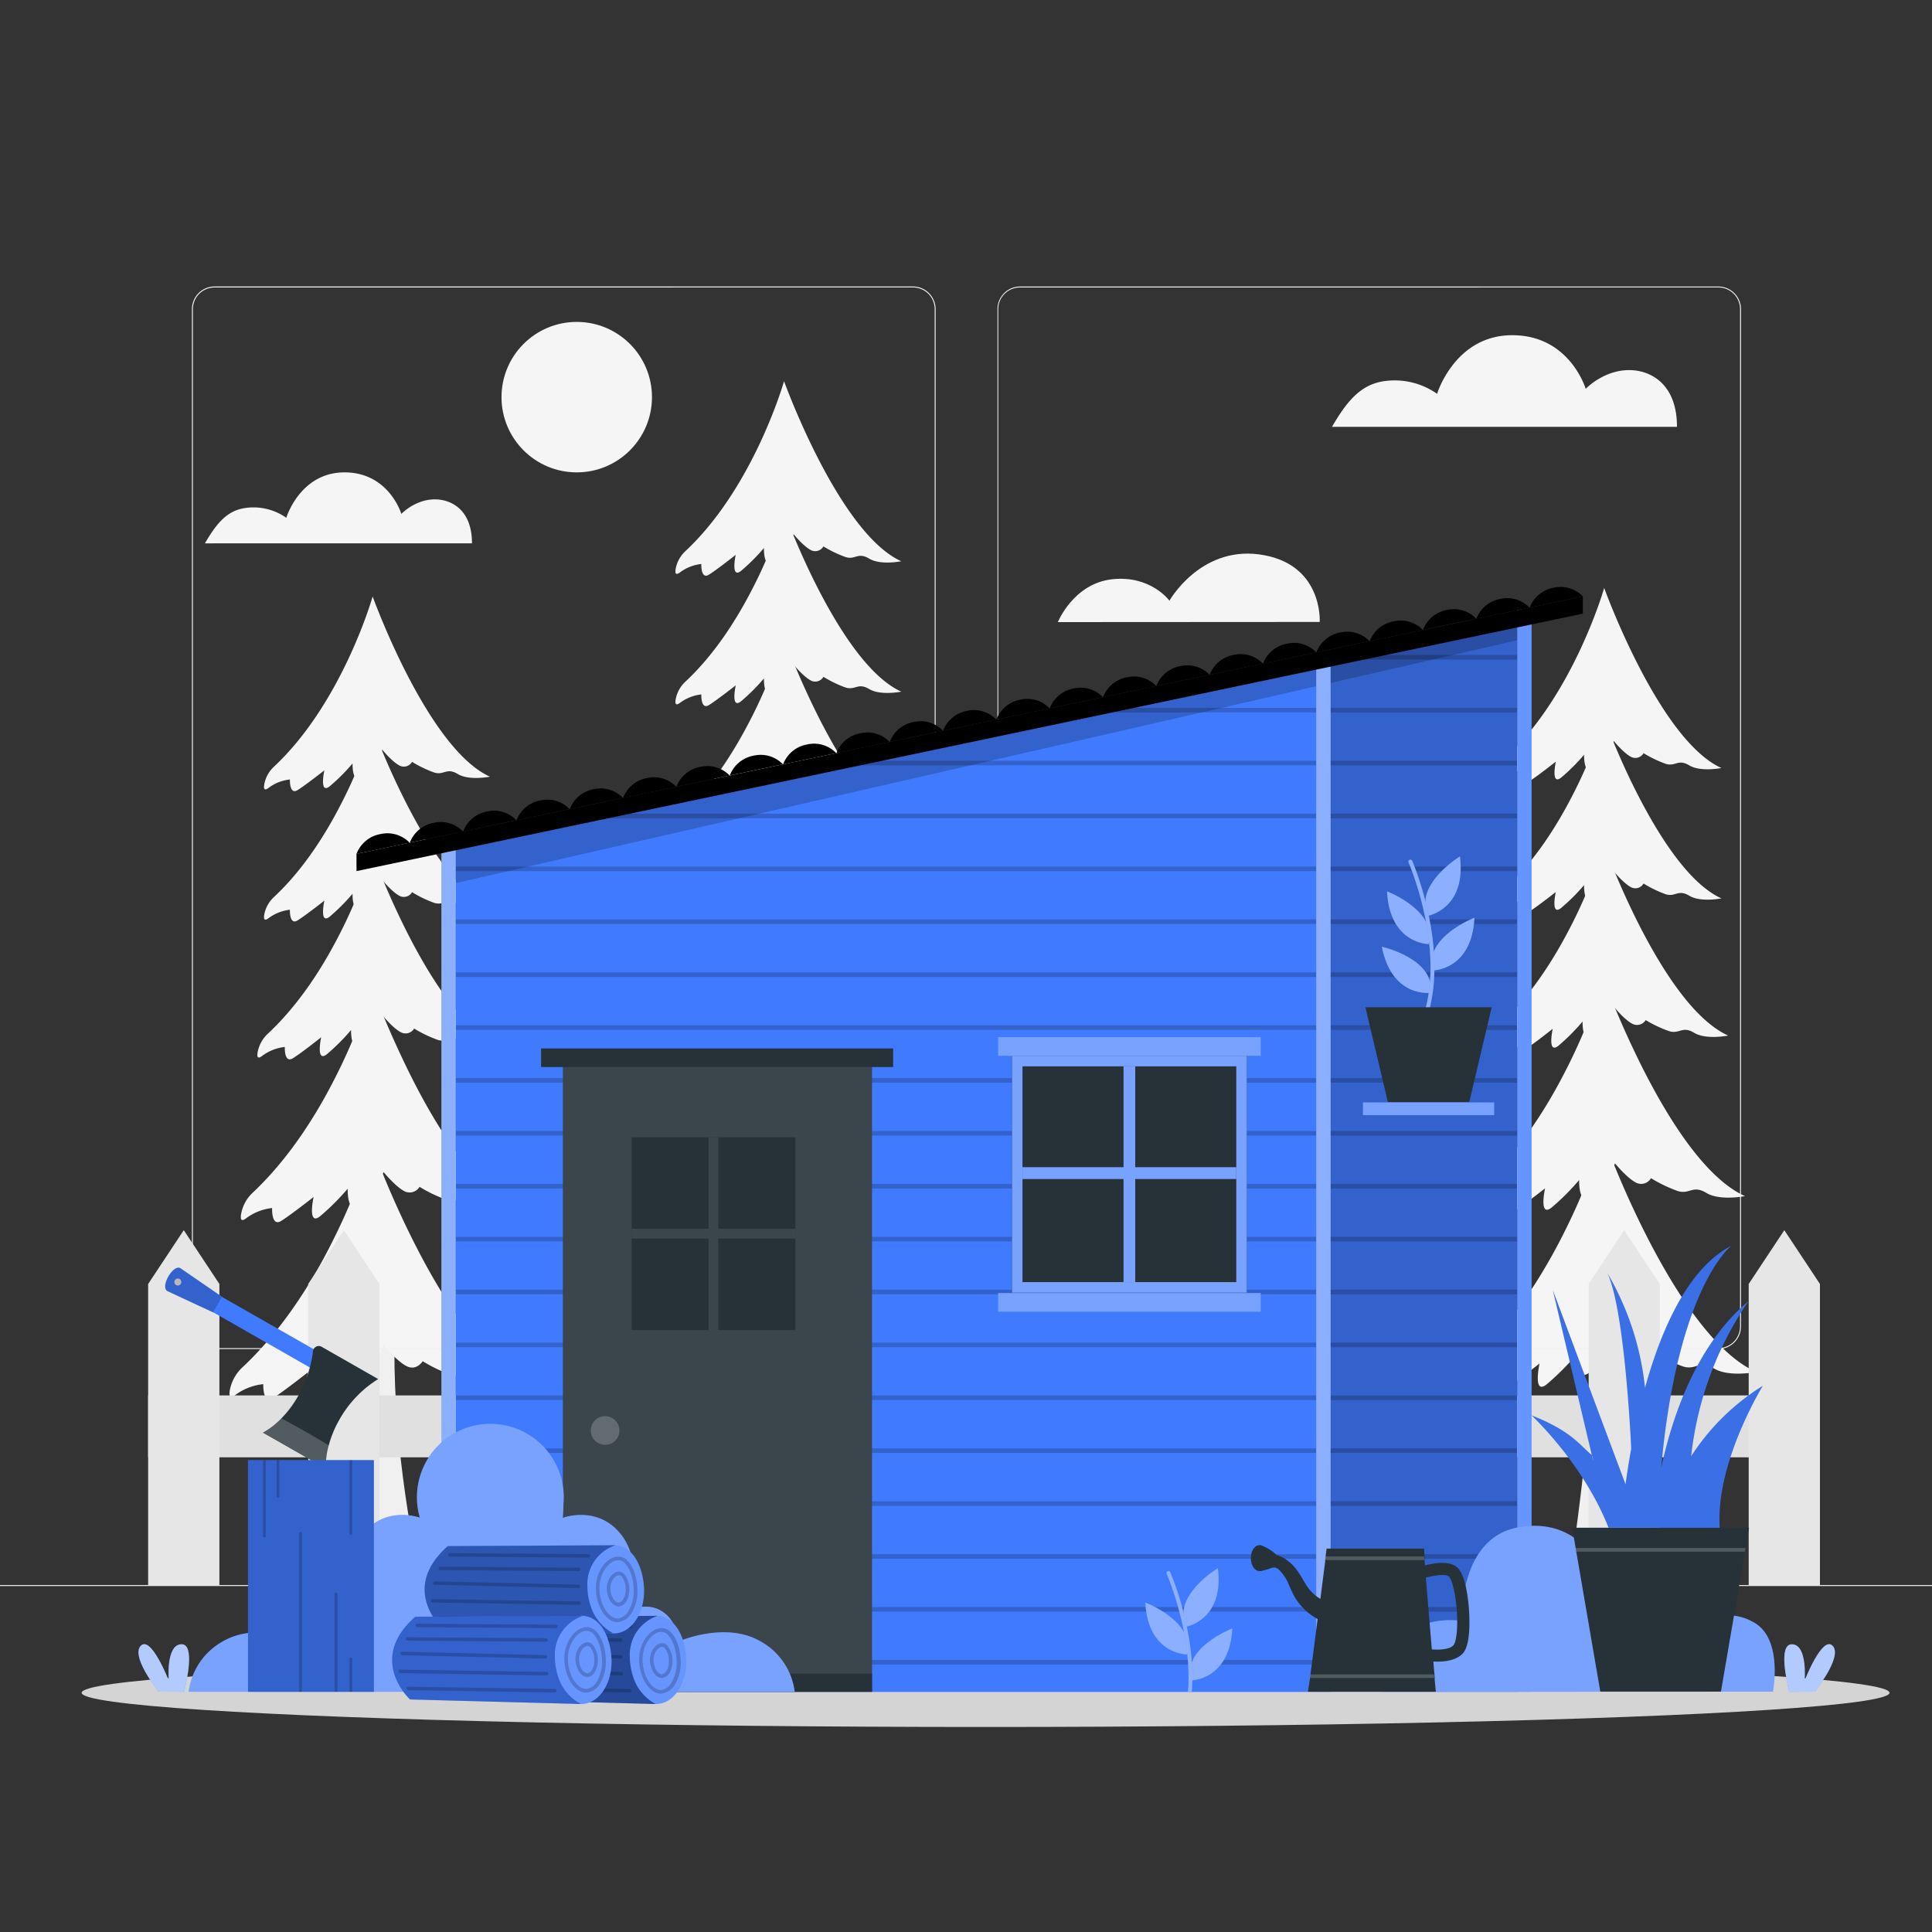 <svg xmlns="http://www.w3.org/2000/svg" viewBox="0 0 500 500"><rect x="0" y="0" width="500" height="500" fill="#333333" stroke="none"/><g id="freepik--background-complete--inject-2"><path d="M427.83,408H406.3c2.4-18.25,6.62-45.07,5.2-70.92h9.57C419.65,362.91,423.87,389.73,427.83,408Z" style="fill:#f0f0f0"></path><path d="M454.47,355.06s-7,1.43-10.87-.89-4.63.52-8-.52a40.54,40.54,0,0,1-7.5-3.61s-1.55,2.58-4.13,1.29-5.92-5.42-5.92-5.42-3.1,6.45-6.71,9.29-3.36-4.64-3.36-4.64a66.31,66.31,0,0,1-7.74,7.74c-3.61,2.84-1.81-5.42-1.81-5.42s-6.19,4.89-9,6.68-2.58-3.58-2.58-3.58a14.6,14.6,0,0,0-7.22,2.82c-1.54,1.2-1.7.17-1.44-1.29a10.75,10.75,0,0,1,3.27-5.85c10.26-9.59,18-22,23.37-32.76a160.86,160.86,0,0,0,9.68-23.8c.22-.66.32-1,.32-1s.12.33.36.94c1,2.57,3.84,10.06,8.08,19C430.64,329.57,442.1,349.48,454.47,355.06Z" style="fill:#f5f5f5"></path><path d="M451.59,309.55s-6.46,1.31-10-.83-4.3.48-7.38-.48a36.35,36.35,0,0,1-6.93-3.33,2.93,2.93,0,0,1-3.81,1.19c-2.39-1.19-5.49-5-5.49-5s-2.87,5.95-6.2,8.58-3.1-4.29-3.1-4.29a60.1,60.1,0,0,1-7.16,7.15c-3.33,2.62-1.66-5-1.66-5s-5.73,4.53-8.35,6.18-2.39-3.31-2.39-3.31A13.56,13.56,0,0,0,382.4,313c-1.41,1.09-1.57.15-1.32-1.2a10,10,0,0,1,3-5.42c9.46-8.84,16.58-20.26,21.58-30.24a147,147,0,0,0,9.27-23s2.93,8.16,7.78,18.37C429.54,285.94,440.13,304.37,451.59,309.55Z" style="fill:#f5f5f5"></path><path d="M447.25,268s-5.68,1.17-8.8-.71-3.78.41-6.48-.43A33.12,33.12,0,0,1,425.9,264a2.6,2.6,0,0,1-3.35,1c-2.1-1-4.82-4.39-4.82-4.39s-2.51,5.23-5.43,7.53-2.73-3.77-2.73-3.77a52.92,52.92,0,0,1-6.27,6.28c-2.93,2.29-1.46-4.4-1.46-4.4s-5,4-7.32,5.43-2.09-2.92-2.09-2.92a12.07,12.07,0,0,0-5.86,2.3c-1.25,1-1.39.14-1.17-1a8.73,8.73,0,0,1,2.65-4.74c7.59-7.1,13.44-16,17.75-24.21a129,129,0,0,0,9.31-22.47s2.93,8.12,7.66,17.86C428.76,248.78,437.66,263.69,447.25,268Z" style="fill:#f5f5f5"></path><path d="M445.5,232.5s-5.35,1.09-8.3-.68-3.55.39-6.12-.39a31.13,31.13,0,0,1-5.73-2.78,2.43,2.43,0,0,1-3.16,1c-2-1-4.54-4.14-4.54-4.14s-2.37,4.94-5.13,7.11-2.56-3.56-2.56-3.56A50.78,50.78,0,0,1,404,235c-2.76,2.17-1.37-4.14-1.37-4.14s-4.75,3.74-6.91,5.1-2-2.74-2-2.74a11.3,11.3,0,0,0-5.53,2.18c-1.16.89-1.3.11-1.1-1a8.37,8.37,0,0,1,2.5-4.48c7.5-7,13.22-16,17.33-24a121.13,121.13,0,0,0,8.21-20.08s2.57,7.14,6.77,15.91C427.61,213.57,436.21,228.31,445.5,232.5Z" style="fill:#f5f5f5"></path><path d="M445.5,198.76s-5.35,1.09-8.31-.68-3.55.39-6.1-.4a31.17,31.17,0,0,1-5.74-2.76,2.44,2.44,0,0,1-3.16,1c-2-1-4.54-4.15-4.54-4.15s-2.37,4.94-5.13,7.11-2.56-3.56-2.56-3.56a50.21,50.21,0,0,1-5.93,5.92c-2.76,2.18-1.38-4.14-1.38-4.14s-4.73,3.75-6.9,5.12-2-2.75-2-2.75a11.29,11.29,0,0,0-5.52,2.17c-1.18.9-1.31.12-1.1-1a8.23,8.23,0,0,1,2.49-4.48c17.76-16.61,25.54-44,25.54-44S429.32,191.45,445.5,198.76Z" style="fill:#f5f5f5"></path><path d="M109.12,410.21H87.59c2.4-18.24,6.62-45.06,5.2-70.92h9.56C100.93,365.15,105.15,392,109.12,410.21Z" style="fill:#f0f0f0"></path><path d="M135.76,357.3s-7,1.42-10.87-.89-4.63.52-8-.53a40.79,40.79,0,0,1-7.5-3.6s-1.55,2.57-4.13,1.29-5.93-5.42-5.93-5.42-3.1,6.44-6.7,9.28-3.36-4.63-3.36-4.63a66.58,66.58,0,0,1-7.74,7.73c-3.61,2.84-1.81-5.41-1.81-5.41s-6.19,4.89-9,6.68-2.58-3.58-2.58-3.58A14.58,14.58,0,0,0,60.93,361c-1.54,1.19-1.7.17-1.44-1.29a10.8,10.8,0,0,1,3.26-5.86c10.26-9.58,18-21.94,23.38-32.75a160.86,160.86,0,0,0,9.68-23.8c.22-.66.32-1,.32-1l.35.95c1,2.57,3.85,10.06,8.08,19C111.93,331.81,123.38,351.71,135.76,357.3Z" style="fill:#f5f5f5"></path><path d="M132.88,311.78s-6.46,1.32-10-.82-4.29.48-7.37-.48a37,37,0,0,1-6.93-3.33,3,3,0,0,1-3.82,1.19c-2.38-1.19-5.48-5-5.48-5s-2.87,6-6.2,8.59-3.1-4.29-3.1-4.29a61.22,61.22,0,0,1-7.16,7.14c-3.34,2.62-1.66-5-1.66-5s-5.74,4.52-8.36,6.18-2.38-3.32-2.38-3.32a13.67,13.67,0,0,0-6.68,2.62c-1.42,1.1-1.57.15-1.32-1.19a9.94,9.94,0,0,1,3-5.42C74.85,299.79,82,288.38,87,278.4a146.5,146.5,0,0,0,9.28-23s2.93,8.16,7.78,18.37C110.83,288.18,121.42,306.61,132.88,311.78Z" style="fill:#f5f5f5"></path><path d="M128.54,270.25s-5.68,1.16-8.81-.72-3.77.42-6.47-.42a33.36,33.36,0,0,1-6.08-2.92,2.58,2.58,0,0,1-3.34,1c-2.1-1-4.82-4.39-4.82-4.39s-2.51,5.23-5.43,7.53-2.73-3.77-2.73-3.77a53.79,53.79,0,0,1-6.27,6.28c-2.93,2.29-1.47-4.4-1.47-4.4s-5,4-7.31,5.43-2.1-2.92-2.1-2.92a12,12,0,0,0-5.85,2.3c-1.25,1-1.39.14-1.17-1a8.73,8.73,0,0,1,2.65-4.75c7.58-7.09,13.44-16,17.75-24.21a129,129,0,0,0,9.31-22.47s2.92,8.13,7.66,17.86C110.05,251,119,265.93,128.54,270.25Z" style="fill:#f5f5f5"></path><path d="M126.79,234.73s-5.35,1.1-8.3-.67-3.56.39-6.12-.4a30.69,30.69,0,0,1-5.73-2.77,2.43,2.43,0,0,1-3.16,1c-2-1-4.54-4.14-4.54-4.14s-2.37,4.94-5.13,7.1-2.57-3.55-2.57-3.55a50.33,50.33,0,0,1-5.92,5.93c-2.76,2.16-1.37-4.15-1.37-4.15s-4.75,3.75-6.92,5.11-2-2.75-2-2.75a11.42,11.42,0,0,0-5.53,2.18c-1.17.9-1.3.11-1.1-1a8.28,8.28,0,0,1,2.5-4.47c7.5-7,13.22-16,17.32-24a121.1,121.1,0,0,0,8.22-20.08S99,195.24,103.23,204C108.9,215.8,117.5,230.55,126.79,234.73Z" style="fill:#f5f5f5"></path><path d="M126.79,201s-5.35,1.1-8.31-.68-3.55.4-6.1-.39a30.8,30.8,0,0,1-5.74-2.76,2.44,2.44,0,0,1-3.16,1c-2-1-4.54-4.14-4.54-4.14s-2.37,4.93-5.13,7.1-2.57-3.55-2.57-3.55a49.77,49.77,0,0,1-5.92,5.92c-2.76,2.17-1.38-4.14-1.38-4.14s-4.74,3.75-6.91,5.11-2-2.74-2-2.74a11.22,11.22,0,0,0-5.53,2.17c-1.17.9-1.3.12-1.09-1a8.19,8.19,0,0,1,2.49-4.48c17.76-16.61,25.54-44.05,25.54-44.05S110.61,193.69,126.79,201Z" style="fill:#f5f5f5"></path><path d="M215.58,407.47H194.05c4.43-24.47,6.62-98.06,5.2-123.92h9.57C207.4,309.41,211.14,382.67,215.58,407.47Z" style="fill:#f0f0f0"></path><path d="M242.22,301.55s-7,1.43-10.87-.89-4.63.52-8-.52a40.42,40.42,0,0,1-7.51-3.61s-1.55,2.58-4.13,1.29-5.92-5.42-5.92-5.42-3.1,6.45-6.71,9.29-3.36-4.64-3.36-4.64a66.31,66.31,0,0,1-7.74,7.74c-3.61,2.84-1.81-5.42-1.81-5.42s-6.18,4.9-9,6.68-2.58-3.58-2.58-3.58a14.67,14.67,0,0,0-7.22,2.83c-1.53,1.19-1.7.16-1.44-1.29a10.78,10.78,0,0,1,3.27-5.86c10.26-9.59,18-21.95,23.37-32.76a159.69,159.69,0,0,0,9.68-23.8c.22-.66.32-1,.32-1s.12.33.36.94c1,2.57,3.84,10.06,8.08,19C218.39,276.06,229.85,296,242.22,301.55Z" style="fill:#f5f5f5"></path><path d="M239.34,256s-6.46,1.31-10-.83-4.3.48-7.38-.48A36.35,36.35,0,0,1,215,251.4a2.93,2.93,0,0,1-3.81,1.19c-2.39-1.19-5.49-5-5.49-5s-2.87,5.95-6.2,8.58-3.1-4.29-3.1-4.29a60.1,60.1,0,0,1-7.16,7.15c-3.33,2.62-1.66-5-1.66-5s-5.73,4.53-8.35,6.19-2.39-3.32-2.39-3.32a13.56,13.56,0,0,0-6.68,2.62c-1.41,1.09-1.56.15-1.32-1.2a9.94,9.94,0,0,1,3-5.41c9.46-8.85,16.58-20.26,21.58-30.25a146.54,146.54,0,0,0,9.27-23s2.94,8.16,7.78,18.37C217.29,232.43,227.88,250.87,239.34,256Z" style="fill:#f5f5f5"></path><path d="M235,214.5s-5.68,1.17-8.8-.71-3.77.41-6.48-.43a32.43,32.43,0,0,1-6.07-2.92,2.59,2.59,0,0,1-3.35,1c-2.1-1-4.82-4.39-4.82-4.39s-2.51,5.23-5.43,7.53-2.73-3.77-2.73-3.77a52.92,52.92,0,0,1-6.27,6.28c-2.93,2.3-1.46-4.4-1.46-4.4s-5,4-7.32,5.43-2.09-2.92-2.09-2.92a12.06,12.06,0,0,0-5.86,2.31c-1.25,1-1.39.13-1.17-1.05a8.73,8.73,0,0,1,2.65-4.74c7.59-7.09,13.44-16,17.75-24.21a129,129,0,0,0,9.31-22.47s2.93,8.12,7.66,17.86C216.51,195.27,225.42,210.18,235,214.5Z" style="fill:#f5f5f5"></path><path d="M233.25,179s-5.35,1.09-8.3-.67-3.55.38-6.12-.4a31.38,31.38,0,0,1-5.73-2.77,2.43,2.43,0,0,1-3.16,1c-2-1-4.54-4.14-4.54-4.14s-2.37,4.94-5.13,7.11-2.56-3.56-2.56-3.56a50.78,50.78,0,0,1-5.93,5.93c-2.76,2.17-1.37-4.14-1.37-4.14s-4.75,3.74-6.91,5.1-2-2.74-2-2.74a11.3,11.3,0,0,0-5.53,2.18c-1.16.89-1.3.11-1.09-1a8.29,8.29,0,0,1,2.49-4.48c7.51-7,13.22-16,17.33-24a121.13,121.13,0,0,0,8.21-20.08s2.57,7.15,6.77,15.91C215.36,160.06,224,174.8,233.25,179Z" style="fill:#f5f5f5"></path><path d="M233.25,145.25s-5.35,1.1-8.31-.68-3.55.39-6.1-.4a31.17,31.17,0,0,1-5.74-2.76,2.44,2.44,0,0,1-3.16,1c-2-1-4.54-4.15-4.54-4.15s-2.36,4.94-5.13,7.11-2.56-3.55-2.56-3.55a50.64,50.64,0,0,1-5.92,5.92c-2.77,2.17-1.39-4.15-1.39-4.15s-4.73,3.75-6.9,5.12-2-2.75-2-2.75a11.29,11.29,0,0,0-5.52,2.17c-1.18.91-1.31.12-1.1-1a8.29,8.29,0,0,1,2.49-4.48c17.76-16.61,25.54-44,25.54-44S217.07,137.94,233.25,145.25Z" style="fill:#f5f5f5"></path><path d="M444.71,349.14H264a5.87,5.87,0,0,1-5.86-5.86V80A5.87,5.87,0,0,1,264,74.15H444.71A5.87,5.87,0,0,1,450.57,80V343.28A5.87,5.87,0,0,1,444.71,349.14ZM264,74.4A5.61,5.61,0,0,0,258.35,80V343.28a5.61,5.61,0,0,0,5.61,5.61H444.71a5.61,5.61,0,0,0,5.61-5.61V80a5.61,5.61,0,0,0-5.61-5.61Z" style="fill:#f0f0f0"></path><path d="M236.28,349.14H55.53a5.87,5.87,0,0,1-5.86-5.86V80a5.87,5.87,0,0,1,5.86-5.86H236.28A5.87,5.87,0,0,1,242.14,80V343.28A5.87,5.87,0,0,1,236.28,349.14ZM55.53,74.4A5.61,5.61,0,0,0,49.92,80V343.28a5.61,5.61,0,0,0,5.61,5.61H236.28a5.61,5.61,0,0,0,5.61-5.61V80a5.61,5.61,0,0,0-5.61-5.61Z" style="fill:#f0f0f0"></path><rect y="410.21" width="500" height="0.25" style="fill:#f0f0f0"></rect><rect x="38.34" y="361.13" width="432.66" height="16.02" style="fill:#e0e0e0"></rect><polygon points="471 410.21 471 332.29 461.78 318.37 452.56 332.29 452.56 410.21 471 410.21" style="fill:#e6e6e6"></polygon><polygon points="429.57 410.21 429.57 332.29 420.35 318.37 411.14 332.29 411.14 410.21 429.57 410.21" style="fill:#e6e6e6"></polygon><polygon points="388.15 410.21 388.15 332.29 378.93 318.37 369.71 332.29 369.71 410.21 388.15 410.21" style="fill:#e6e6e6"></polygon><polygon points="346.74 410.21 346.74 332.29 337.52 318.37 328.31 332.29 328.31 410.21 346.74 410.21" style="fill:#e6e6e6"></polygon><polygon points="305.32 410.21 305.32 332.29 296.1 318.37 286.88 332.29 286.88 410.21 305.32 410.21" style="fill:#e6e6e6"></polygon><polygon points="263.89 410.21 263.89 332.29 254.68 318.37 245.46 332.29 245.46 410.21 263.89 410.21" style="fill:#e6e6e6"></polygon><polygon points="222.47 410.21 222.47 332.29 213.25 318.37 204.03 332.29 204.03 410.21 222.47 410.21" style="fill:#e6e6e6"></polygon><polygon points="181.05 410.21 181.05 332.29 171.83 318.37 162.61 332.29 162.61 410.21 181.05 410.21" style="fill:#e6e6e6"></polygon><polygon points="139.62 410.21 139.62 332.29 130.41 318.37 121.19 332.29 121.19 410.21 139.62 410.21" style="fill:#e6e6e6"></polygon><polygon points="98.2 410.21 98.2 332.29 88.98 318.37 79.76 332.29 79.76 410.21 98.2 410.21" style="fill:#e6e6e6"></polygon><polygon points="56.78 410.21 56.78 332.29 47.56 318.37 38.34 332.29 38.34 410.21 56.78 410.21" style="fill:#e6e6e6"></polygon><path d="M122.15,140.61c0-8.11-4.64-10.79-8.22-11.28-5.87-.79-10.06,3.67-10.06,3.67s-3.19-10.75-14.71-10.75S74.09,134,74.09,134a14.75,14.75,0,0,0-10.93-2.48c-4.53.76-7.22,4.09-10.13,9.1Z" style="fill:#f5f5f5"></path><path d="M434,110.46c0-10.47-6-13.94-10.62-14.56-7.58-1-13,4.73-13,4.73s-4.11-13.88-19-13.88-19.46,15.17-19.46,15.17a19.08,19.08,0,0,0-14.12-3.21c-5.84,1-9.32,5.29-13.08,11.75Z" style="fill:#f5f5f5"></path><path d="M273.77,161s4.05-10,14.06-11.09,14.82,5.55,14.82,5.55,7.84-13.95,23.1-12c16.75,2.19,15.79,17.5,15.79,17.5Z" style="fill:#f5f5f5"></path><circle cx="149.26" cy="102.78" r="19.47" style="fill:#f5f5f5"></circle></g><g id="freepik--Shadow--inject-2"><ellipse cx="255.07" cy="438.09" rx="233.94" ry="8.85" style="fill:#e6e6e6;opacity:0.9"></ellipse></g><g id="freepik--Shed--inject-2"><polygon points="392.66 159.96 392.66 437.84 166.27 437.84 166.27 207.49 344.34 170.1 392.66 159.96" style="fill:#407BFF"></polygon><polygon points="392.66 159.97 392.66 437.83 166.27 437.83 166.27 207.5 211.13 198.07 216.78 196.88 276.31 184.38 281.96 183.2 341.55 170.69 344.35 170.1 347.15 169.51 392.66 159.97" style="opacity:0.2"></polygon><polygon points="344.35 170.1 344.35 437.83 117.95 437.83 117.95 217.63 145.93 211.75 151.59 210.57 166.27 207.5 211.13 198.07 216.78 196.88 276.31 184.38 281.96 183.2 341.55 170.69 344.35 170.1" style="fill:#407BFF"></polygon><polygon points="392.66 169.51 392.66 170.69 341.55 170.69 344.34 170.1 347.15 169.51 392.66 169.51" style="opacity:0.2"></polygon><polygon points="392.66 183.2 392.66 184.38 276.31 184.38 281.96 183.2 392.66 183.2" style="opacity:0.2"></polygon><polygon points="392.66 196.88 392.66 198.07 211.13 198.07 216.78 196.88 392.66 196.88" style="opacity:0.2"></polygon><polygon points="392.66 210.57 392.66 211.76 145.93 211.76 151.59 210.57 392.66 210.57" style="opacity:0.2"></polygon><rect x="117.95" y="224.26" width="274.71" height="1.19" style="opacity:0.2"></rect><rect x="117.95" y="237.94" width="274.71" height="1.19" style="opacity:0.2"></rect><rect x="117.95" y="251.64" width="274.71" height="1.19" style="opacity:0.2"></rect><rect x="117.95" y="265.33" width="274.71" height="1.19" style="opacity:0.2"></rect><rect x="117.95" y="279.01" width="274.71" height="1.19" style="opacity:0.2"></rect><rect x="117.95" y="292.7" width="274.71" height="1.19" style="opacity:0.2"></rect><rect x="117.95" y="306.39" width="274.71" height="1.19" style="opacity:0.2"></rect><rect x="117.95" y="320.09" width="274.71" height="1.18" style="opacity:0.2"></rect><rect x="117.95" y="333.77" width="274.71" height="1.19" style="opacity:0.2"></rect><rect x="117.95" y="347.46" width="274.71" height="1.19" style="opacity:0.2"></rect><rect x="117.95" y="361.15" width="274.71" height="1.19" style="opacity:0.2"></rect><rect x="117.95" y="374.83" width="274.71" height="1.19" style="opacity:0.2"></rect><rect x="117.95" y="388.52" width="274.71" height="1.19" style="opacity:0.2"></rect><rect x="117.95" y="402.22" width="274.71" height="1.19" style="opacity:0.2"></rect><rect x="117.95" y="415.9" width="274.71" height="1.19" style="opacity:0.2"></rect><rect x="117.95" y="429.59" width="274.71" height="1.19" style="opacity:0.2"></rect><rect x="145.68" y="274.01" width="80" height="163.82" style="fill:#263238"></rect><rect x="145.68" y="274.01" width="80" height="163.82" style="fill:#fff;opacity:0.1"></rect><rect x="145.68" y="433.16" width="80" height="4.68" style="fill:#263238"></rect><rect x="163.46" y="294.33" width="42.38" height="49.9" style="fill:#263238"></rect><polygon points="205.84 318.01 205.84 320.55 185.9 320.55 185.9 344.23 183.39 344.23 183.39 320.55 163.46 320.55 163.46 318.01 183.39 318.01 183.39 294.33 185.9 294.33 185.9 318.01 205.84 318.01" style="fill:#263238"></polygon><polygon points="205.84 318.01 205.84 320.55 185.9 320.55 185.9 344.23 183.39 344.23 183.39 320.55 163.46 320.55 163.46 318.01 183.39 318.01 183.39 294.33 185.9 294.33 185.9 318.01 205.84 318.01" style="fill:#fff;opacity:0.1"></polygon><g style="opacity:0.2"><path d="M160.31,370.25a3.71,3.71,0,1,1-3.71-3.75A3.73,3.73,0,0,1,160.31,370.25Z" style="fill:#fff"></path></g><rect x="140.03" y="271.34" width="91.12" height="4.81" style="fill:#263238"></rect><polygon points="392.66 159.97 392.66 165.69 344.35 176.75 166.27 217.49 117.95 228.55 117.95 217.63 145.93 211.75 151.59 210.57 166.27 207.5 211.13 198.07 216.78 196.88 276.31 184.38 281.96 183.2 341.55 170.69 344.35 170.1 347.15 169.51 392.66 159.97" style="opacity:0.2"></polygon><rect x="261.92" y="273.24" width="60.74" height="61.3" style="fill:#263238"></rect><rect x="261.92" y="273.24" width="60.74" height="61.3" style="fill:#407BFF"></rect><rect x="261.92" y="273.24" width="60.74" height="61.3" style="fill:#fff;opacity:0.3"></rect><rect x="264.62" y="275.97" width="55.33" height="55.84" style="fill:#263238"></rect><polygon points="319.95 302.08 319.95 305.12 293.8 305.12 293.8 331.81 290.77 331.81 290.77 305.12 264.62 305.12 264.62 302.08 290.77 302.08 290.77 275.97 293.8 275.97 293.8 302.08 319.95 302.08" style="fill:#407BFF"></polygon><polygon points="319.95 302.08 319.95 305.12 293.8 305.12 293.8 331.81 290.77 331.81 290.77 305.12 264.62 305.12 264.62 302.08 290.77 302.08 290.77 275.97 293.8 275.97 293.8 302.08 319.95 302.08" style="fill:#fff;opacity:0.3"></polygon><rect x="258.32" y="268.43" width="67.95" height="4.81" style="fill:#407BFF"></rect><rect x="258.32" y="268.43" width="67.95" height="4.81" style="fill:#fff;opacity:0.3"></rect><rect x="258.32" y="334.65" width="67.95" height="4.81" style="fill:#407BFF"></rect><rect x="258.32" y="334.65" width="67.95" height="4.81" style="fill:#fff;opacity:0.3"></rect><path d="M370.27,256.93s-10,1.49-12.65-11.91C357.62,245,371.4,248.09,370.27,256.93Z" style="fill:#407BFF"></path><path d="M370.27,256.93s-10,1.49-12.65-11.91C357.62,245,371.4,248.09,370.27,256.93Z" style="fill:#fff;opacity:0.4"></path><path d="M369.75,244.33s-10.11,0-10.79-13.65C359,230.68,372.14,235.74,369.75,244.33Z" style="fill:#407BFF"></path><path d="M369.75,244.33s-10.11,0-10.79-13.65C359,230.68,372.14,235.74,369.75,244.33Z" style="fill:#fff;opacity:0.4"></path><path d="M369.61,237s9.94-1.81,8.22-15.37C377.83,221.64,365.74,229,369.61,237Z" style="fill:#407BFF"></path><path d="M369.61,237s9.94-1.81,8.22-15.37C377.83,221.64,365.74,229,369.61,237Z" style="fill:#fff;opacity:0.4"></path><path d="M370.8,251.15s10.11,0,10.79-13.65C381.59,237.5,368.41,242.57,370.8,251.15Z" style="fill:#407BFF"></path><path d="M370.8,251.15s10.11,0,10.79-13.65C381.59,237.5,368.41,242.57,370.8,251.15Z" style="fill:#fff;opacity:0.4"></path><path d="M369.33,262l-.14,0a.53.53,0,0,1-.36-.64c4.73-17.25-4.2-37.94-4.29-38.15a.53.53,0,0,1,.26-.69.52.52,0,0,1,.68.27c.09.21,9.16,21.24,4.34,38.85A.51.51,0,0,1,369.33,262Z" style="fill:#407BFF"></path><g style="opacity:0.4"><path d="M369.33,262l-.14,0a.53.53,0,0,1-.36-.64c4.73-17.25-4.2-37.94-4.29-38.15a.53.53,0,0,1,.26-.69.52.52,0,0,1,.68.27c.09.21,9.16,21.24,4.34,38.85A.51.51,0,0,1,369.33,262Z" style="fill:#fff"></path></g><polygon points="386.05 260.68 380.24 285.22 359.18 285.22 353.37 260.68 386.05 260.68" style="fill:#263238"></polygon><rect x="352.73" y="285.31" width="33.96" height="3.28" style="fill:#407BFF"></rect><rect x="352.73" y="285.31" width="33.96" height="3.28" style="fill:#fff;opacity:0.3"></rect><rect x="340.64" y="172.21" width="3.71" height="265.62" style="fill:#407BFF"></rect><rect x="340.64" y="172.21" width="3.71" height="265.62" style="fill:#fff;opacity:0.4"></rect><rect x="114.24" y="218.09" width="3.71" height="219.75" style="fill:#407BFF"></rect><rect x="114.24" y="218.09" width="3.71" height="219.75" style="fill:#fff;opacity:0.4"></rect><rect x="392.66" y="157.72" width="3.71" height="280.11" style="fill:#407BFF"></rect><rect x="392.66" y="157.72" width="3.71" height="280.11" style="fill:#fff;opacity:0.2"></rect><polygon points="409.64 154.35 92.26 220.98 92.26 225.44 409.64 158.81 409.64 154.35"></polygon><path d="M92.26,221a8.14,8.14,0,0,1,6.24-5.15,8,8,0,0,1,7.52,2.26Z"></path><path d="M106.06,218.09a8.13,8.13,0,0,1,6.24-5.15,7.94,7.94,0,0,1,7.52,2.26Z"></path><path d="M119.86,215.19A8.17,8.17,0,0,1,126.1,210a7.94,7.94,0,0,1,7.52,2.26Z"></path><path d="M133.66,212.29a8.17,8.17,0,0,1,6.24-5.15,8,8,0,0,1,7.52,2.26Z"></path><path d="M147.46,209.39a8.17,8.17,0,0,1,6.24-5.15,8,8,0,0,1,7.52,2.26Z"></path><path d="M161.26,206.5a8.15,8.15,0,0,1,6.25-5.15,8,8,0,0,1,7.52,2.26Z"></path><path d="M175.06,203.6a8.17,8.17,0,0,1,6.25-5.15,8,8,0,0,1,7.52,2.26Z"></path><path d="M188.86,200.7a8.17,8.17,0,0,1,6.25-5.15,8,8,0,0,1,7.52,2.26Z"></path><path d="M202.67,197.81a8.13,8.13,0,0,1,6.24-5.15,7.94,7.94,0,0,1,7.52,2.26Z"></path><path d="M216.47,194.91a8.14,8.14,0,0,1,6.24-5.15,7.94,7.94,0,0,1,7.52,2.26Z"></path><path d="M230.27,192a8.14,8.14,0,0,1,6.24-5.15,7.94,7.94,0,0,1,7.52,2.26Z"></path><path d="M244.07,189.11a8.17,8.17,0,0,1,6.24-5.15,8,8,0,0,1,7.52,2.26Z"></path><path d="M257.87,186.22a8.15,8.15,0,0,1,6.24-5.15,7.94,7.94,0,0,1,7.52,2.26Z"></path><path d="M271.67,183.32a8.17,8.17,0,0,1,6.24-5.15,7.94,7.94,0,0,1,7.52,2.26Z"></path><path d="M285.47,180.42a8.17,8.17,0,0,1,6.25-5.15,8,8,0,0,1,7.52,2.26Z"></path><path d="M299.27,177.52a8.15,8.15,0,0,1,6.25-5.14,8,8,0,0,1,7.52,2.26Z"></path><path d="M313.07,174.63a8.15,8.15,0,0,1,6.25-5.15,7.94,7.94,0,0,1,7.52,2.26Z"></path><path d="M326.88,171.73a8.14,8.14,0,0,1,6.24-5.15,7.94,7.94,0,0,1,7.52,2.26Z"></path><path d="M340.68,168.83a8.14,8.14,0,0,1,6.24-5.15,8,8,0,0,1,7.52,2.26Z"></path><path d="M354.48,165.94a8.15,8.15,0,0,1,6.24-5.15,7.94,7.94,0,0,1,7.52,2.26Z"></path><path d="M368.28,163a8.17,8.17,0,0,1,6.24-5.15,7.94,7.94,0,0,1,7.52,2.26Z"></path><path d="M382.08,160.14a8.17,8.17,0,0,1,6.24-5.15,8,8,0,0,1,7.52,2.26Z"></path><path d="M395.88,157.24a8.17,8.17,0,0,1,6.25-5.15,8,8,0,0,1,7.51,2.26Z"></path></g><g id="freepik--plants-2--inject-2"><path d="M205.67,437.83a17.37,17.37,0,0,0-8.76-13c-9.39-5.51-21.79.18-21.79.18a8.29,8.29,0,0,0-3-7.44c-4.5-3.63-9.76-.55-9.76-.55s4.91-12.31-2.07-20.43c-6.06-7.05-14.69-3.76-14.69-3.76a26.44,26.44,0,0,0,.21-3.5c.05-.6.09-1.21.09-1.82a19,19,0,1,0-37.26,5.23c-1.48-.47-9-2.47-14.42,3.85-7,8.12-2.08,20.43-2.08,20.43s-5.25-3.08-9.76.55a8.3,8.3,0,0,0-3,7.44s-12.41-5.69-21.79-.18a17.37,17.37,0,0,0-8.76,13Z" style="fill:#407BFF"></path><path d="M205.67,437.83a17.37,17.37,0,0,0-8.76-13c-9.39-5.51-21.79.18-21.79.18a8.29,8.29,0,0,0-3-7.44c-4.5-3.63-9.76-.55-9.76-.55s4.91-12.31-2.07-20.43c-6.06-7.05-14.69-3.76-14.69-3.76a26.44,26.44,0,0,0,.21-3.5c.05-.6.09-1.21.09-1.82a19,19,0,1,0-37.26,5.23c-1.48-.47-9-2.47-14.42,3.85-7,8.12-2.08,20.43-2.08,20.43s-5.25-3.08-9.76.55a8.3,8.3,0,0,0-3,7.44s-12.41-5.69-21.79-.18a17.37,17.37,0,0,0-8.76,13Z" style="fill:#fff;opacity:0.3"></path><path d="M357.62,437.84s0-20.53,20.7-18.39c0,0-.92-21.44,14.68-24.19,18.44-3.25,23.2,15.52,23.2,15.52s5.67-5.89,13.35-3.34,8.92,14,8.92,14a13,13,0,0,1,15.27-1.64c7.84,4.17,5.08,18,5.08,18Z" style="fill:#407BFF"></path><path d="M357.62,437.84s0-20.53,20.7-18.39c0,0-.92-21.44,14.68-24.19,18.44-3.25,23.2,15.52,23.2,15.52s5.67-5.89,13.35-3.34,8.92,14,8.92,14a13,13,0,0,1,15.27-1.64c7.84,4.17,5.08,18,5.08,18Z" style="fill:#fff;opacity:0.3"></path><path d="M463.06,437.84c-.66-2.66-2.87-12.37.69-12.3,4.13.08,3.27,9.43,3.27,9.43s4.62-11.92,7.3-9c2.25,2.48-2.93,9.61-4.64,11.83Z" style="fill:#407BFF"></path><path d="M463.06,437.84c-.66-2.66-2.87-12.37.69-12.3,4.13.08,3.27,9.43,3.27,9.43s4.62-11.92,7.3-9c2.25,2.48-2.93,9.61-4.64,11.83Z" style="fill:#fff;opacity:0.6"></path><path d="M47.65,437.83c.67-2.65,2.87-12.37-.69-12.3-4.13.09-3.27,9.44-3.27,9.44s-4.62-11.92-7.3-9c-2.25,2.48,2.93,9.61,4.65,11.82Z" style="fill:#407BFF"></path><path d="M47.65,437.83c.67-2.65,2.87-12.37-.69-12.3-4.13.09-3.27,9.44-3.27,9.44s-4.62-11.92-7.3-9c-2.25,2.48,2.93,9.61,4.65,11.82Z" style="fill:#fff;opacity:0.6"></path><path d="M307.13,428.17s-10.05,0-10.73-13.46C296.4,414.71,309.52,419.71,307.13,428.17Z" style="fill:#407BFF"></path><path d="M307.13,428.17s-10.05,0-10.73-13.46C296.4,414.71,309.52,419.71,307.13,428.17Z" style="fill:#fff;opacity:0.4"></path><path d="M307,421s9.9-1.78,8.18-15.15C315.17,405.81,303.15,413.05,307,421Z" style="fill:#407BFF"></path><path d="M307,421s9.9-1.78,8.18-15.15C315.17,405.81,303.15,413.05,307,421Z" style="fill:#fff;opacity:0.4"></path><path d="M308.19,434.9s10.05,0,10.73-13.46C318.92,421.44,305.8,426.44,308.19,434.9Z" style="fill:#407BFF"></path><path d="M308.19,434.9s10.05,0,10.73-13.46C318.92,421.44,305.8,426.44,308.19,434.9Z" style="fill:#fff;opacity:0.4"></path><path d="M307.44,437.84h1c1.2-15.36-5.49-30.76-5.57-30.94a.51.51,0,0,0-.67-.26.5.5,0,0,0-.26.67C302,407.49,308.66,422.73,307.44,437.84Z" style="fill:#407BFF"></path><g style="opacity:0.4"><path d="M307.44,437.84h1c1.2-15.36-5.49-30.76-5.57-30.94a.51.51,0,0,0-.67-.26.5.5,0,0,0-.26.67C302,407.49,308.66,422.73,307.44,437.84Z" style="fill:#fff"></path></g></g><g id="freepik--Wood--inject-2"><path d="M46.7,328.21c-1.92-1.1-5.3,4.83-3.39,5.92l11.82,5.5.4.19,25.6,14.62,2.27-4L57.8,335.84l-.36-.25ZM46.48,331a.92.92,0,0,1,.33,1.24.9.9,0,0,1-1.23.33.89.89,0,0,1-.33-1.22A.9.9,0,0,1,46.48,331Z" style="fill:#407BFF"></path><path d="M46.7,328.21c-1.92-1.1-5.3,4.83-3.39,5.92l11.82,5.5,2.31-4Z" style="opacity:0.2"></path><path d="M97.88,356.9l-14.59-8.33A1.51,1.51,0,0,0,81,349.69a30.8,30.8,0,0,1-3.86,11.63,28,28,0,0,1-4.34,5.78,20.28,20.28,0,0,1-4.76,3.67l16.29,9.3a20.14,20.14,0,0,1,.74-6,28.32,28.32,0,0,1,2.77-6.68A29.09,29.09,0,0,1,97.88,356.9Z" style="fill:#263238"></path><path d="M72.85,367.1a20.05,20.05,0,0,1-4.77,3.67l16.3,9.31a19.69,19.69,0,0,1,.73-6C81.49,371.85,76.64,369.08,72.85,367.1Z" style="fill:#fff;opacity:0.2"></path><path d="M177.58,429.06c.37,6.32-3,11.66-7.45,11.92h-.44c-3.33-.05-6.31-2.94-7.64-7.1a15.43,15.43,0,0,1-.72-3.88c-.37-6.32,3.78-11.56,8.26-11.82h0a4.28,4.28,0,0,1,.62,0,6,6,0,0,1,4,1.88C176.14,422,177.36,425.26,177.58,429.06Z" style="fill:#407BFF"></path><g style="opacity:0.2"><path d="M177.58,429.06c.37,6.32-3,11.66-7.45,11.92h-.44c-3.33-.05-6.31-2.94-7.64-7.1a15.43,15.43,0,0,1-.72-3.88c-.37-6.32,3.78-11.56,8.26-11.82h0a4.28,4.28,0,0,1,.62,0,6,6,0,0,1,4,1.88C176.14,422,177.36,425.26,177.58,429.06Z" style="fill:#fff"></path></g><g style="opacity:0.2"><path d="M171,438.32H171c-2,0-4.07-2.08-5-5.11a12.14,12.14,0,0,1-.57-3.1c-.28-4.78,2.73-8.56,5.6-8.75h.34a3.32,3.32,0,0,1,2.26,1.09c1.4,1.41,2.34,4,2.51,7a11.12,11.12,0,0,1-1.29,6.16,4.73,4.73,0,0,1-3.56,2.67Zm.12-16H171c-2.37.15-4.94,3.57-4.7,7.73a11.66,11.66,0,0,0,.53,2.87c.83,2.6,2.54,4.42,4.15,4.45h.18a3.86,3.86,0,0,0,2.78-2.2,10.11,10.11,0,0,0,1.17-5.62c-.16-2.77-1-5.17-2.24-6.42a2.39,2.39,0,0,0-1.62-.81Z"></path></g><g style="opacity:0.2"><path d="M171.28,434.25h0c-1.15,0-2.23-1.09-2.76-2.73a7.25,7.25,0,0,1-.3-1.62c-.15-2.54,1.48-4.54,3-4.65h.11a1.89,1.89,0,0,1,1.38.62,6.59,6.59,0,0,1,.65,6.91,2.61,2.61,0,0,1-2,1.47Zm0-.95h0a1.72,1.72,0,0,0,1.26-1,4.9,4.9,0,0,0,.56-2.7,5,5,0,0,0-1.06-3.07,1,1,0,0,0-.65-.34c-1.16.07-2.36,1.71-2.25,3.64a5.79,5.79,0,0,0,.26,1.39C169.79,432.43,170.55,433.28,171.26,433.3Z"></path></g><path d="M169.69,441l0,0-44.24-1.19s-5.65-5.15-4.48-12.1c.48-2.87,2.13-6.05,5.82-9.31l42.76-.22h.62A10.59,10.59,0,0,0,163,428.85a16.27,16.27,0,0,0,.73,4.71A12.1,12.1,0,0,0,169.69,441Z" style="fill:#407BFF"></path><g style="opacity:0.4"><path d="M169.69,441l0,0-44.24-1.19s-5.65-5.15-4.48-12.1c.48-2.87,2.13-6.05,5.82-9.31l42.76-.22h.62A10.59,10.59,0,0,0,163,428.85a16.27,16.27,0,0,0,.73,4.71A12.1,12.1,0,0,0,169.69,441Z"></path></g><path d="M160.68,424.86h0l-35.85-.26a.44.44,0,0,1-.43-.44.44.44,0,0,1,.44-.44l35.85.27a.44.44,0,0,1,0,.87Z" style="opacity:0.2"></path><path d="M163.22,421.36h0l-35.85-.26a.43.43,0,0,1-.43-.44.44.44,0,0,1,.44-.44l35.85.26a.44.44,0,0,1,.43.45A.43.43,0,0,1,163.22,421.36Z" style="opacity:0.2"></path><path d="M160.56,429.24h0l-37.14-.87a.43.43,0,0,1-.42-.45.44.44,0,0,1,.44-.43l37.14.87a.44.44,0,0,1,0,.88Z" style="opacity:0.2"></path><path d="M160.82,433.59h0l-37.91-.6a.44.44,0,0,1,0-.88l37.91.6a.45.45,0,0,1,.43.45A.44.44,0,0,1,160.82,433.59Z" style="opacity:0.2"></path><path d="M162.92,438h0l-37.91-.6a.44.44,0,0,1-.44-.44.44.44,0,0,1,.45-.43l37.91.59a.44.44,0,0,1,.43.45A.43.43,0,0,1,162.92,438Z" style="opacity:0.2"></path><path d="M166.66,410.8c.36,6.32-3,11.66-7.46,11.92h-.43c-3.34-.05-6.31-2.94-7.65-7.1a15.89,15.89,0,0,1-.71-3.88c-.37-6.32,3.77-11.56,8.26-11.82h0a4.28,4.28,0,0,1,.62,0,6,6,0,0,1,4,1.88C165.21,403.75,166.43,407,166.66,410.8Z" style="fill:#407BFF"></path><g style="opacity:0.2"><path d="M166.66,410.8c.36,6.32-3,11.66-7.46,11.92h-.43c-3.34-.05-6.31-2.94-7.65-7.1a15.89,15.89,0,0,1-.71-3.88c-.37-6.32,3.77-11.56,8.26-11.82h0a4.28,4.28,0,0,1,.62,0,6,6,0,0,1,4,1.88C165.21,403.75,166.43,407,166.66,410.8Z" style="fill:#fff"></path></g><g style="opacity:0.2"><path d="M159.87,419.82h-.07c-2,0-4.07-2.09-5-5.11a12.14,12.14,0,0,1-.57-3.11c-.28-4.77,2.72-8.55,5.6-8.74h.33a3.3,3.3,0,0,1,2.27,1.09c1.4,1.41,2.34,4,2.51,7a11.06,11.06,0,0,1-1.3,6.16,4.72,4.72,0,0,1-3.56,2.67Zm.12-16h-.16c-2.36.16-4.94,3.57-4.69,7.74a11.74,11.74,0,0,0,.52,2.87c.84,2.59,2.54,4.42,4.16,4.44H160a3.9,3.9,0,0,0,2.78-2.2A10.14,10.14,0,0,0,164,411c-.16-2.76-1-5.16-2.24-6.41a2.37,2.37,0,0,0-1.62-.81Z"></path></g><g style="opacity:0.2"><path d="M160.11,415.75h0c-1.15,0-2.23-1.09-2.76-2.73a6.27,6.27,0,0,1-.3-1.62c-.15-2.54,1.48-4.55,3-4.65h.11a1.92,1.92,0,0,1,1.38.61,6.61,6.61,0,0,1,.65,6.92,2.59,2.59,0,0,1-2,1.46Zm0-1h0a1.68,1.68,0,0,0,1.26-1,4.84,4.84,0,0,0,.56-2.69,5,5,0,0,0-1.06-3.08,1,1,0,0,0-.65-.33c-1.17.07-2.36,1.71-2.25,3.64a5.19,5.19,0,0,0,.26,1.38C158.61,413.93,159.38,414.78,160.09,414.79Z"></path></g><path d="M158.77,422.73l0,0-44.23-1.19s-5.65-5.15-4.49-12.1c.49-2.87,2.13-6,5.83-9.31l42.76-.22h.62a10.58,10.58,0,0,0-7.24,10.66,16.27,16.27,0,0,0,.73,4.71A12.07,12.07,0,0,0,158.77,422.73Z" style="fill:#407BFF"></path><g style="opacity:0.3"><path d="M158.77,422.73l0,0-44.23-1.19s-5.65-5.15-4.49-12.1c.49-2.87,2.13-6,5.83-9.31l42.76-.22h.62a10.58,10.58,0,0,0-7.24,10.66,16.27,16.27,0,0,0,.73,4.71A12.07,12.07,0,0,0,158.77,422.73Z"></path></g><path d="M149.76,406.6h0l-35.85-.26a.44.44,0,0,1-.44-.44.45.45,0,0,1,.45-.44l35.84.27a.44.44,0,0,1,.44.44A.43.43,0,0,1,149.76,406.6Z" style="opacity:0.2"></path><path d="M152.3,403.1h0l-35.85-.26a.44.44,0,0,1-.44-.44.44.44,0,0,1,.44-.44l35.85.26a.45.45,0,0,1,.44.45A.44.44,0,0,1,152.3,403.1Z" style="opacity:0.2"></path><path d="M149.64,411h0l-37.13-.87a.44.44,0,0,1-.43-.45.45.45,0,0,1,.45-.43l37.13.87a.44.44,0,0,1,0,.88Z" style="opacity:0.2"></path><g style="opacity:0.2"><path d="M149.89,415.33h0l-37.91-.6a.44.44,0,0,1-.44-.44.45.45,0,0,1,.45-.44l37.91.6a.44.44,0,0,1,0,.88Z"></path></g><path d="M152,419.73h0l-37.91-.6a.44.44,0,1,1,0-.87l37.92.59a.45.45,0,0,1,.43.45A.44.44,0,0,1,152,419.73Z" style="opacity:0.2"></path><path d="M158.24,429.06c.37,6.32-3,11.66-7.45,11.92h-.43c-3.34-.05-6.32-2.95-7.65-7.1A15.51,15.51,0,0,1,142,430c-.37-6.32,3.77-11.56,8.25-11.82h0a4.28,4.28,0,0,1,.62,0,6,6,0,0,1,4,1.89C156.8,422,158,425.26,158.24,429.06Z" style="fill:#407BFF"></path><g style="opacity:0.2"><path d="M158.24,429.06c.37,6.32-3,11.66-7.45,11.92h-.43c-3.34-.05-6.32-2.95-7.65-7.1A15.51,15.51,0,0,1,142,430c-.37-6.32,3.77-11.56,8.25-11.82h0a4.28,4.28,0,0,1,.62,0,6,6,0,0,1,4,1.89C156.8,422,158,425.26,158.24,429.06Z" style="fill:#fff"></path></g><g style="opacity:0.2"><path d="M151.71,438.06h-.07c-2,0-4.07-2.08-5-5.1a12.22,12.22,0,0,1-.57-3.11c-.28-4.77,2.72-8.55,5.6-8.74H152a3.28,3.28,0,0,1,2.27,1.09c1.4,1.41,2.34,4,2.51,7a11.09,11.09,0,0,1-1.3,6.15,4.71,4.71,0,0,1-3.56,2.68Zm.12-16h-.16c-2.36.16-4.94,3.57-4.69,7.74a11.29,11.29,0,0,0,.52,2.87c.84,2.59,2.54,4.42,4.16,4.44h.18a3.9,3.9,0,0,0,2.78-2.2,10.25,10.25,0,0,0,1.17-5.63c-.16-2.76-1-5.16-2.24-6.41a2.32,2.32,0,0,0-1.62-.81Z"></path></g><g style="opacity:0.2"><path d="M152,434h0c-1.15,0-2.23-1.09-2.76-2.73a6.12,6.12,0,0,1-.3-1.62c-.15-2.53,1.48-4.54,3-4.64H152a2,2,0,0,1,1.38.62,6.61,6.61,0,0,1,.65,6.92,2.63,2.63,0,0,1-2,1.46Zm0-.95h0a1.68,1.68,0,0,0,1.26-1,4.86,4.86,0,0,0,.56-2.69,5,5,0,0,0-1.06-3.08,1,1,0,0,0-.66-.33c-1.16.07-2.35,1.71-2.24,3.64a5.62,5.62,0,0,0,.25,1.38C150.45,432.18,151.22,433,151.93,433Z"></path></g><path d="M150.36,441h0l-44.24-1.18s-5.65-5.15-4.48-12.1c.48-2.87,2.13-6.06,5.82-9.31l42.76-.22h.63a10.61,10.61,0,0,0-7.25,10.67,16.26,16.26,0,0,0,.74,4.71A12,12,0,0,0,150.36,441Z" style="fill:#407BFF"></path><g style="opacity:0.2"><path d="M150.36,441h0l-44.24-1.18s-5.65-5.15-4.48-12.1c.48-2.87,2.13-6.06,5.82-9.31l42.76-.22h.63a10.61,10.61,0,0,0-7.25,10.67,16.26,16.26,0,0,0,.74,4.71A12,12,0,0,0,150.36,441Z"></path></g><path d="M141.34,424.86h0l-35.84-.26a.44.44,0,0,1-.44-.44.44.44,0,0,1,.44-.44l35.85.26a.45.45,0,0,1,.44.45A.45.45,0,0,1,141.34,424.86Z" style="opacity:0.2"></path><path d="M143.88,421.36h0L108,421.1a.44.44,0,0,1,0-.88l35.85.26a.43.43,0,0,1,.43.44A.44.44,0,0,1,143.88,421.36Z" style="opacity:0.2"></path><path d="M141.23,429.23h0l-37.13-.87a.44.44,0,1,1,0-.88l37.13.87a.44.44,0,0,1,0,.87Z" style="opacity:0.2"></path><path d="M141.48,433.59h0l-37.92-.6a.44.44,0,0,1-.43-.45.45.45,0,0,1,.45-.43l37.91.6a.43.43,0,0,1,.43.45A.44.44,0,0,1,141.48,433.59Z" style="opacity:0.2"></path><path d="M143.58,438h0l-37.91-.6a.43.43,0,0,1-.43-.44.44.44,0,0,1,.44-.44l37.91.6a.45.45,0,0,1,.44.45A.45.45,0,0,1,143.58,438Z" style="opacity:0.2"></path><rect x="64.18" y="377.87" width="32.58" height="59.97" style="fill:#407BFF"></rect><rect x="64.18" y="377.87" width="32.58" height="59.96" style="opacity:0.2"></rect><g style="opacity:0.2"><path d="M68.77,377.87v19.6a.35.35,0,1,1-.69,0v-19.6Z"></path></g><g style="opacity:0.2"><path d="M78.12,396.86v41h-.7v-41a.35.35,0,0,1,.35-.35A.35.35,0,0,1,78.12,396.86Z"></path></g><g style="opacity:0.2"><path d="M72.29,377.87v9.48a.35.35,0,0,1-.69,0v-9.48Z"></path></g><g style="opacity:0.2"><path d="M91.14,377.87v19a.34.34,0,0,1-.34.34.35.35,0,0,1-.35-.34v-19Z"></path></g><g style="opacity:0.2"><path d="M87.32,412.5v25.33h-.7V412.5a.35.35,0,1,1,.7,0Z"></path></g><g style="opacity:0.2"><path d="M91.14,429.32v8.51h-.69v-8.51a.35.35,0,0,1,.35-.35A.34.34,0,0,1,91.14,429.32Z"></path></g></g><g id="freepik--watering-can--inject-2"><path d="M380.15,416.36c-.18-2.56-.86-8.74-3-10.69-1.47-1.33-4.07-1.55-7.91-.67l-.46.11-.09-1,0-.33,0-.35,0-.27,0-.32-.05-.62-.12-1.44H343.32l-.16,1.26-.1.8,0,.13-.06.46-.05.35,0,.33-1.24,9.68a10.82,10.82,0,0,1-1.57-1.14,9.85,9.85,0,0,1-.86-.85,7.69,7.69,0,0,1-.75-.89c-.47-.67-.94-1.48-1.44-2.33a27,27,0,0,0-1.74-2.62,11.32,11.32,0,0,0-2.46-2.32,9.48,9.48,0,0,0-3.11-1.38,12.35,12.35,0,0,0-3.22-.34,3.44,3.44,0,0,0-.09,2.56,9.58,9.58,0,0,1,2.47.54,6.6,6.6,0,0,1,2,1.18,11.43,11.43,0,0,1,2.71,4.16c.38.85.77,1.77,1.31,2.75.14.24.28.49.44.74l.13.18.12.18c.08.11.16.23.24.33a14.53,14.53,0,0,0,1.06,1.29,15.91,15.91,0,0,0,2.53,2.24,12.77,12.77,0,0,0,1.46.91l.06,0-1.61,12.51-.12.94-.13.89-.11.75,0,.19-.07.49-.46,3.07h33.1l-.3-3.07,0-.49,0-.19-.07-.75v-.05l-.09-.95-.19-2.3.51,0c2.63.07,5.8-.36,7.38-2.44C380.58,425.16,380.35,418.93,380.15,416.36Zm-3.94,9.35c-.82,1.08-3.29,1.33-5.65,1.16L369,408.28c2.7-.7,5.26-.95,6-.28.58.53,1.63,3.63,2,8.59C377.37,421.37,376.87,424.85,376.21,425.71Z" style="fill:#263238"></path><polygon points="368.64 403.75 342.93 403.75 342.98 403.4 343.04 402.94 343.06 402.81 368.56 402.81 368.59 403.13 368.61 403.4 368.64 403.75" style="fill:#fff;opacity:0.2"></polygon><polygon points="371.2 434.27 338.97 434.27 339 434.08 339.11 433.33 371.11 433.33 371.18 434.08 371.2 434.27" style="fill:#fff;opacity:0.2"></polygon><path d="M328.21,403.24c0,1.85-1,3.36-2.25,3.36s-2.25-1.51-2.25-3.36,1-3.36,2.25-3.36S328.21,401.38,328.21,403.24Z" style="fill:#263238"></path><path d="M330.33,402.4a10.53,10.53,0,0,0-4.12-2.5v6.7a15.73,15.73,0,0,0,2.88-.83,1.73,1.73,0,0,1,1.56.19Z" style="fill:#263238"></path></g><g id="freepik--plant-1--inject-2"><polygon points="452.65 395.38 451.75 400.62 451.59 401.57 446.04 433.95 445.88 434.89 445.38 437.79 414.16 437.79 413.66 434.89 413.5 433.95 407.94 401.57 407.78 400.62 406.88 395.38 452.65 395.38" style="fill:#263238"></polygon><polygon points="451.75 400.62 451.59 401.57 407.94 401.57 407.78 400.62 451.75 400.62" style="fill:#fff;opacity:0.2"></polygon><path d="M445.09,390.34a36.47,36.47,0,0,0-.06,4.43c0,.2,0,.4,0,.61H416.29c-6.53-16.67-19.92-29.08-19.92-29.08,10.56,4.12,12.69,8,15.58,10.23l.35,1.49a4.46,4.46,0,0,0-.35-1.49l-10.07-42.61,18.81,50.22c.36-2.61.83-5.73,1.46-9.17,0-.52-1.61-36-6.17-45.52a73.82,73.82,0,0,1,9.75,29.71c4.19-15.11,11.12-30.94,22.33-36.75-.24.18-13.94,11-18.15,57.49,2.73-12.73,8.91-31.7,22.56-43.12a88,88,0,0,0-14.8,40.09,59.33,59.33,0,0,1,18.54-18.22C455.91,359.15,446.18,375.13,445.09,390.34Z" style="fill:#407BFF"></path><g style="opacity:0.1"><path d="M445.09,390.34a36.47,36.47,0,0,0-.06,4.43c0,.2,0,.4,0,.61H416.29c-6.53-16.67-19.92-29.08-19.92-29.08,10.56,4.12,12.69,8,15.58,10.23l.35,1.49a4.46,4.46,0,0,0-.35-1.49l-10.07-42.61,18.81,50.22c.36-2.61.83-5.73,1.46-9.17,0-.52-1.61-36-6.17-45.52a73.82,73.82,0,0,1,9.75,29.71c4.19-15.11,11.12-30.94,22.33-36.75-.24.18-13.94,11-18.15,57.49,2.73-12.73,8.91-31.7,22.56-43.12a88,88,0,0,0-14.8,40.09,59.33,59.33,0,0,1,18.54-18.22C455.91,359.15,446.18,375.13,445.09,390.34Z"></path></g></g></svg>
